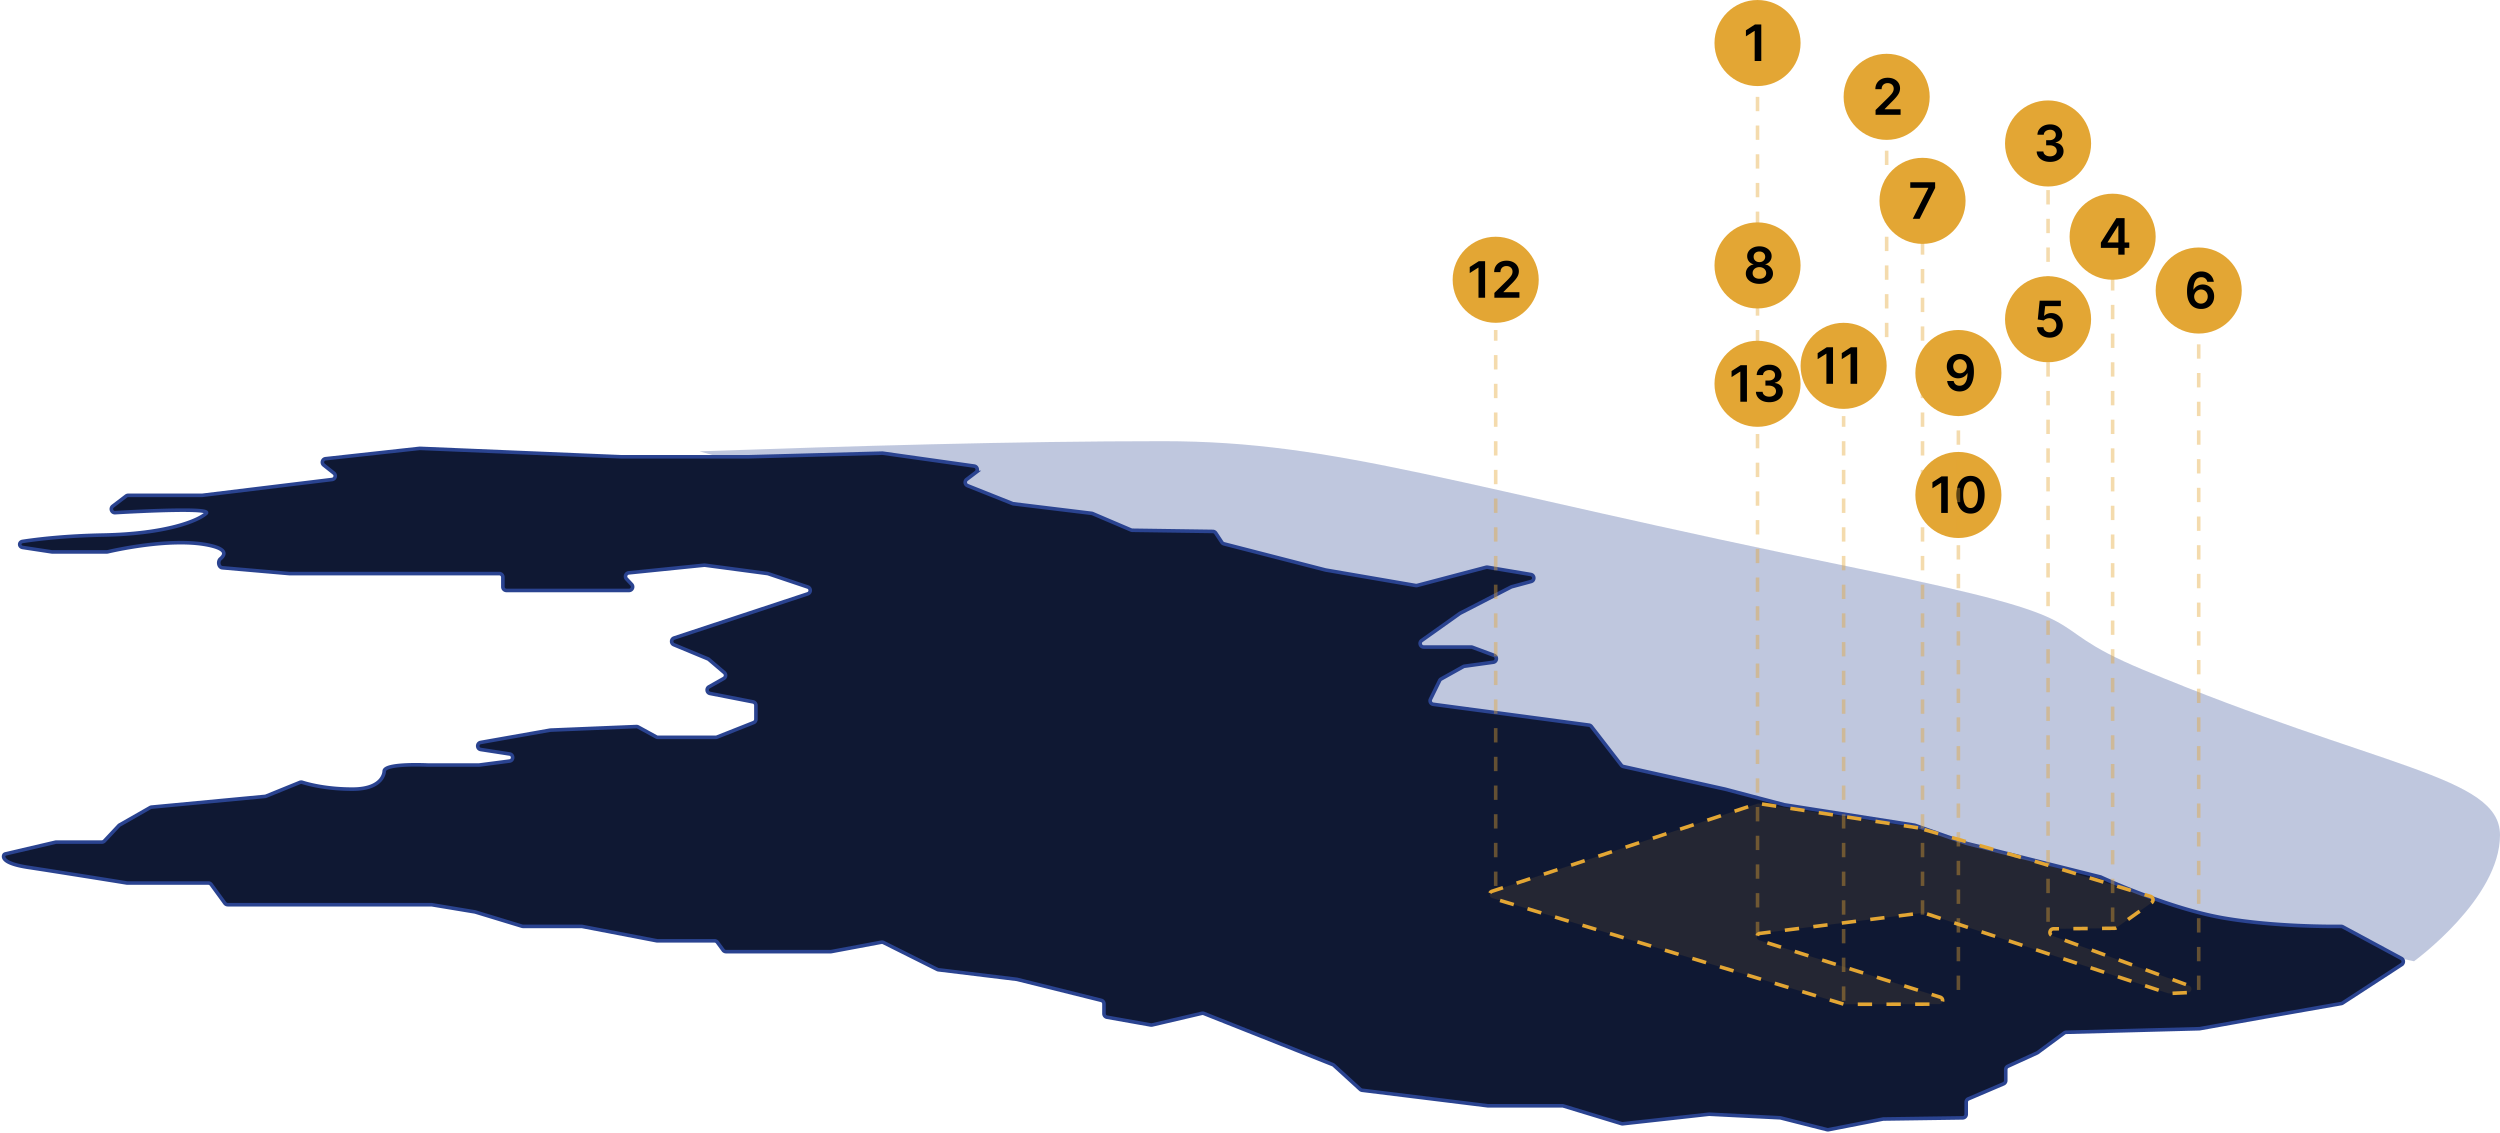 <svg width="697" height="316" fill="none" xmlns="http://www.w3.org/2000/svg"><path opacity=".3" d="M697 232.807C697 250.605 673.025 268 673.025 268l-226.086-47.666-58.436-24.15-9.58-18.296L195 125.831c41.802-1.464 87.884-2.831 129.274-2.831 48.77 0 80.501 12.363 193.495 35.442 74.117 15.139 47.028 14.635 79.662 28.26C663.339 214.219 697 216.237 697 232.807z" fill="#2A4390"/><path d="M272.062 131.726c.708-.538.415-1.663-.465-1.787l-25.47-3.593a1.033 1.033 0 00-.167-.01l-37.404 1.021h-35.295l-56.157-2.354c-.05-.002-.101 0-.151.005l-26.183 2.878c-.888.098-1.212 1.223-.511 1.778l2.83 2.243c.697.551.382 1.669-.5 1.776l-36.216 4.413h-20.62c-.218 0-.43.072-.605.204l-3.706 2.819c-.788.6-.33 1.867.659 1.81 7.902-.454 27.124-1.404 25.378.2-2.193 2.014-11.022 5.706-28.679 6.043-10.262.195-17.903 1.071-22.503 1.771-1.087.165-1.055 1.524.031 1.69l8.077 1.229c.05.008.1.012.15.012h15.25c.08 0 .148-.007.226-.026 1.423-.337 16.94-3.909 27.467-1.989 5.746 1.049 5.51 2.643 3.964 3.931-.823.684-.54 2.41.526 2.503l18.659 1.623h58.55a1 1 0 011 1v2.702a1 1 0 001 1h34.181c.875 0 1.328-1.045.729-1.683l-1.446-1.544a1 1 0 01.629-1.679l21.022-2.135a1.01 1.01 0 01.233.004l17.426 2.323a.995.995 0 01.187.043l11.053 3.715c.911.307.908 1.596-.005 1.898l-37.266 12.315c-.88.291-.926 1.518-.07 1.873l9.5 3.943c.096.04.186.095.266.163l4.303 3.671c.528.451.447 1.29-.157 1.632l-4.121 2.329c-.809.457-.611 1.674.3 1.852l11.98 2.341a1 1 0 01.808.982v3.866c0 .41-.251.779-.632.93l-10.212 4.045c-.117.046-.242.07-.368.07h-16.086a.994.994 0 01-.48-.123l-5.042-2.762a1 1 0 00-.522-.122l-23.977.993-19.414 3.435c-1.114.197-1.096 1.8.021 1.973l8.045 1.241c1.143.176 1.124 1.83-.024 1.98l-8.478 1.105h-14.358c-.522-.026-12.109-.556-12.109 1.742 0 0 0 4.975-8.828 4.975-7.507 0-12.615-1.457-13.977-1.893a1.056 1.056 0 00-.72.024l-9.422 3.828c-.09.036-.185.06-.282.069l-31.617 2.984a1.015 1.015 0 00-.402.127L33.355 230a.985.985 0 00-.234.185l-4.006 4.275a.999.999 0 01-.73.316H15.702a.972.972 0 00-.228.027l-13.933 3.26c-.191.045-.373.143-.452.323-.285.644-.292 2.364 6.775 3.437 8.51 1.293 26.229 4.149 27.5 4.354.053.009.1.012.153.012h22.56c.32 0 .62.152.808.411l3.806 5.221a1 1 0 00.808.411h56.747c.055 0 .11.004.164.013l12.046 2.001 13.091 3.985a.987.987 0 00.291.044h16.288a1 1 0 01.189.018l20.769 3.992a.99.99 0 00.188.018h15.93a1 1 0 01.807.409l1.613 2.201a1 1 0 00.806.409h29.166c.062 0 .123-.006.184-.017l13.918-2.609c.214-.04.436-.009.631.088l14.99 7.493a.977.977 0 00.326.098l21.89 2.667 23.497 5.854a1 1 0 01.758.971v2.745a1 1 0 00.825.985l12.206 2.168c.133.024.271.02.403-.01l13.833-3.237a.992.992 0 01.597.044l35.921 14.253c.112.045.216.11.305.191l7.352 6.709c.153.14.346.229.552.254l34.979 4.326h20.807c.098 0 .197.015.291.044l16.193 4.929a.99.99 0 00.401.038l23.97-2.657c.054-.005.107-.007.161-.004l19.67.995a.997.997 0 01.196.029l12.919 3.276c.144.036.293.04.438.012l15.137-2.958a.97.97 0 01.178-.019l22.074-.321a1 1 0 00.985-1v-3.386a1 1 0 01.608-.92l9.806-4.184a1 1 0 00.607-.92v-3.061a1 1 0 01.585-.91l8.149-3.718c.063-.029.123-.065.179-.106l7.386-5.457a.998.998 0 01.567-.196l37.098-.993c.051-.002.1-.007.15-.016l18.67-3.342 20.755-3.656a.99.99 0 00.372-.147l16.476-10.719a1 1 0 00-.071-1.718l-16.345-8.811a.98.98 0 00-.485-.121c-2.211.029-18.468.145-32.83-2.354-14.865-2.587-32.786-10.766-34.111-11.377a.924.924 0 00-.17-.059l-37.396-9.375-14.253-5.003a.996.996 0 00-.177-.044l-36.291-5.692-16.533-4.365-28.325-6.301a1.002 1.002 0 01-.574-.365l-8.356-10.801a.999.999 0 00-.659-.38l-43.426-5.804a1 1 0 01-.765-1.432l2.549-5.188a.991.991 0 01.41-.433l6.18-3.448c.108-.06.227-.1.35-.117l8.012-1.108c1.029-.143 1.186-1.566.212-1.928l-6.029-2.245a.993.993 0 00-.349-.063H396.94c-.974 0-1.373-1.251-.579-1.815l10.619-7.542c.039-.027.079-.052.121-.074l14.182-7.302c.063-.033.129-.058.196-.077l5.409-1.465c1.035-.281.962-1.774-.096-1.952l-12.057-2.028a.992.992 0 00-.42.019l-19.194 5.062a1 1 0 01-.425.019l-25.146-4.329-28.305-7.287a.999.999 0 01-.586-.419l-1.708-2.591a1.003 1.003 0 00-.821-.45l-22.423-.326a1 1 0 01-.377-.08l-10.71-4.569a1.023 1.023 0 00-.272-.073l-21.792-2.655a.98.98 0 01-.249-.063l-12.573-5.003a1 1 0 01-.234-1.726l2.563-1.944z" fill="#0F1833" stroke="#2A4390" stroke-miterlimit="10"/><path opacity=".4" d="M490 71V11" stroke="#E3A634" stroke-linejoin="round" stroke-dasharray="4 4"/><circle cx="490" cy="12" r="12" fill="#E3A634"/><path d="M491.046 6.818V17h-1.844V8.613h-.06l-2.381 1.521v-1.69l2.53-1.626h1.755z" fill="#000"/><path opacity=".4" d="M526 94V26" stroke="#E3A634" stroke-linejoin="round" stroke-dasharray="4 4"/><circle cx="526" cy="27" r="12" fill="#E3A634"/><path d="M522.905 32v-1.332l3.535-3.466c.338-.341.619-.644.845-.91a3.36 3.36 0 00.507-.77 1.9 1.9 0 00.169-.795c0-.322-.073-.597-.219-.826a1.456 1.456 0 00-.601-.537 1.946 1.946 0 00-.87-.189c-.335 0-.628.07-.88.21a1.432 1.432 0 00-.587.58 1.868 1.868 0 00-.204.9h-1.755c0-.645.148-1.207.443-1.685a2.987 2.987 0 011.218-1.108c.52-.262 1.117-.393 1.789-.393.683 0 1.283.128 1.8.383.517.255.918.605 1.203 1.049.289.444.433.951.433 1.521 0 .381-.073.756-.219 1.124-.146.368-.403.775-.771 1.223-.364.447-.876.989-1.536 1.625l-1.755 1.785v.07h4.435V32h-6.98z" fill="#000"/><path opacity=".4" d="M571 97V39" stroke="#E3A634" stroke-linejoin="round" stroke-dasharray="4 4"/><circle cx="571" cy="40" r="12" fill="#E3A634"/><path d="M571.559 45.14c-.716 0-1.352-.123-1.909-.369-.554-.245-.991-.586-1.313-1.024a2.66 2.66 0 01-.512-1.516h1.87c.016.275.107.515.273.72.166.203.386.36.661.473.275.113.584.169.925.169.365 0 .688-.063.969-.189.282-.13.503-.308.662-.537.159-.228.237-.492.233-.79a1.37 1.37 0 00-.238-.816 1.601 1.601 0 00-.706-.552c-.305-.132-.673-.198-1.104-.198h-.9v-1.422h.9c.355 0 .665-.061.93-.184.268-.123.479-.295.631-.517a1.33 1.33 0 00.224-.78 1.356 1.356 0 00-.194-.752 1.306 1.306 0 00-.552-.502 1.813 1.813 0 00-.83-.179c-.312 0-.6.057-.865.17a1.58 1.58 0 00-.642.482c-.162.205-.248.45-.258.736h-1.775a2.58 2.58 0 01.492-1.502 3.177 3.177 0 011.273-1.014c.53-.245 1.125-.368 1.785-.368.679 0 1.269.128 1.77.383.503.252.893.591 1.168 1.019.275.427.413.9.413 1.417.003.573-.166 1.054-.507 1.442-.339.387-.783.641-1.333.76v.08c.716.1 1.265.364 1.646.795.384.428.575.96.571 1.596 0 .57-.162 1.08-.487 1.531-.321.448-.765.8-1.332 1.054-.564.256-1.21.383-1.939.383z" fill="#000"/><path opacity=".4" d="M589 257V65" stroke="#E3A634" stroke-linejoin="round" stroke-dasharray="4 4"/><circle cx="589" cy="66" r="12" fill="#E3A634"/><path d="M585.721 69.11v-1.466l4.32-6.826h1.223v2.088h-.746l-2.908 4.609v.08h6.031v1.516h-7.92zm4.857 1.89v-2.337l.02-.656v-7.189h1.74V71h-1.76z" fill="#000"/><path opacity=".4" d="M571 257V88" stroke="#E3A634" stroke-linejoin="round" stroke-dasharray="4 4"/><circle cx="571" cy="89" r="12" fill="#E3A634"/><path d="M571.445 94.14c-.663 0-1.257-.125-1.78-.374a3.17 3.17 0 01-1.248-1.034 2.737 2.737 0 01-.487-1.501h1.789c.034.417.214.759.542 1.024.328.262.723.393 1.184.393.361 0 .682-.083.964-.249.282-.166.504-.396.666-.69.163-.296.242-.632.239-1.01a2.037 2.037 0 00-.244-1.024 1.813 1.813 0 00-.681-.701 1.9 1.9 0 00-.994-.259 2.37 2.37 0 00-.9.17 1.84 1.84 0 00-.701.457l-1.665-.274.532-5.25h5.906v1.541h-4.38l-.294 2.7h.06c.189-.222.456-.406.801-.552a2.82 2.82 0 011.133-.224c.617 0 1.167.146 1.651.438.484.288.865.686 1.143 1.193.279.507.418 1.087.418 1.74 0 .673-.156 1.273-.468 1.8a3.304 3.304 0 01-1.287 1.238c-.547.298-1.18.447-1.899.447z" fill="#000"/><path opacity=".4" d="M613 276V80" stroke="#E3A634" stroke-linejoin="round" stroke-dasharray="4 4"/><circle cx="613" cy="81" r="12" fill="#E3A634"/><path d="M613.634 86.14a4.298 4.298 0 01-1.427-.254 3.355 3.355 0 01-1.253-.82c-.371-.382-.666-.887-.885-1.517-.219-.633-.327-1.417-.323-2.352 0-.871.093-1.648.278-2.331.186-.683.453-1.26.801-1.73a3.534 3.534 0 011.257-1.084 3.633 3.633 0 011.656-.373c.64 0 1.206.126 1.7.378a3.2 3.2 0 011.203 1.034c.305.434.494.925.567 1.472h-1.815a1.644 1.644 0 00-.571-.935c-.285-.236-.647-.353-1.084-.353-.706 0-1.25.306-1.631.92-.378.613-.568 1.455-.571 2.525h.069a2.55 2.55 0 01.632-.75c.258-.21.55-.37.875-.483a3.092 3.092 0 011.039-.174c.596 0 1.131.143 1.605.428.478.285.856.678 1.134 1.178.278.497.416 1.067.413 1.71.003.67-.15 1.271-.458 1.805a3.32 3.32 0 01-1.287 1.253c-.551.305-1.192.456-1.924.452zm-.01-1.492c.361 0 .684-.088.969-.264a1.91 1.91 0 00.676-.71 2 2 0 00.244-1.005 1.976 1.976 0 00-.239-.99 1.814 1.814 0 00-.661-.7 1.811 1.811 0 00-.965-.259 1.83 1.83 0 00-.75.154 1.875 1.875 0 00-.607.428 2.002 2.002 0 00-.557 1.382c.004.355.087.681.249.98.162.298.386.536.671.715.285.18.608.269.97.269z" fill="#000"/><path opacity=".4" d="M536 255V45" stroke="#E3A634" stroke-linejoin="round" stroke-dasharray="4 4"/><circle cx="536" cy="56" r="12" fill="#E3A634"/><path d="M533.278 61l4.33-8.571v-.07h-5.026v-1.54h6.935v1.575L535.192 61h-1.914z" fill="#000"/><path opacity=".4" d="M490 112V73" stroke="#E3A634" stroke-linejoin="round" stroke-dasharray="4 4"/><circle cx="490" cy="74" r="12" fill="#E3A634"/><path d="M490.524 79.14c-.739 0-1.395-.125-1.969-.374-.57-.248-1.017-.588-1.342-1.019a2.392 2.392 0 01-.477-1.476c-.004-.428.089-.82.278-1.179.189-.358.444-.656.766-.895a2.47 2.47 0 011.084-.462v-.07a2.154 2.154 0 01-1.273-.8 2.303 2.303 0 01-.477-1.457 2.313 2.313 0 01.437-1.402c.295-.41.699-.734 1.213-.97.514-.238 1.101-.357 1.76-.357.653 0 1.235.12 1.745.358.514.235.918.558 1.213.97.299.41.448.878.448 1.401 0 .55-.164 1.036-.492 1.457a2.152 2.152 0 01-1.258.8v.07c.397.066.755.22 1.074.462.321.24.576.537.765.895.192.358.289.751.289 1.179a2.4 2.4 0 01-.488 1.476c-.324.431-.772.77-1.342 1.02-.567.248-1.218.372-1.954.372zm0-1.423c.381 0 .713-.064.994-.194a1.55 1.55 0 00.657-.556 1.51 1.51 0 00.238-.826 1.539 1.539 0 00-.253-.86 1.67 1.67 0 00-.671-.591 2.111 2.111 0 00-.965-.214 2.15 2.15 0 00-.974.214c-.285.142-.511.34-.676.591a1.506 1.506 0 00-.239.86 1.45 1.45 0 00.229.826c.155.235.374.419.656.552.285.132.62.198 1.004.198zm0-4.638c.312 0 .587-.063.825-.19a1.437 1.437 0 00.786-1.307 1.45 1.45 0 00-.209-.765 1.348 1.348 0 00-.567-.512 1.822 1.822 0 00-.835-.184c-.321 0-.605.061-.85.184-.242.119-.431.29-.567.512a1.424 1.424 0 00-.194.765c-.003.295.063.556.199.78.139.223.33.399.572.528.245.126.525.189.84.189z" fill="#000"/><path opacity=".4" d="M514 279V116" stroke="#E3A634" stroke-linejoin="round" stroke-dasharray="4 4"/><circle cx="514" cy="102" r="12" fill="#E3A634"/><path d="M511.046 96.818V107h-1.844v-8.387h-.06l-2.381 1.521v-1.69l2.53-1.626h1.755zm6.727 0V107h-1.845v-8.387h-.059l-2.382 1.521v-1.69l2.531-1.626h1.755z" fill="#000"/><path opacity=".4" d="M417 247V92" stroke="#E3A634" stroke-linejoin="round" stroke-dasharray="4 4"/><circle cx="417" cy="78" r="12" fill="#E3A634"/><path d="M414.046 72.818V83h-1.844v-8.387h-.06l-2.381 1.521v-1.69l2.53-1.626h1.755zM416.631 83v-1.332l3.535-3.466c.338-.341.62-.644.845-.91.226-.264.395-.521.507-.77a1.9 1.9 0 00.17-.795c0-.322-.073-.597-.219-.826a1.459 1.459 0 00-.602-.537 1.94 1.94 0 00-.87-.189c-.335 0-.628.07-.88.21a1.43 1.43 0 00-.586.58 1.868 1.868 0 00-.204.9h-1.755c0-.645.147-1.207.442-1.685a2.987 2.987 0 011.218-1.108c.521-.262 1.117-.393 1.79-.393.683 0 1.283.128 1.8.383.517.255.918.605 1.203 1.049.288.444.432.951.432 1.521 0 .381-.073.756-.218 1.124-.146.368-.403.775-.771 1.223-.365.447-.877.989-1.536 1.625l-1.755 1.785v.07h4.435V83h-6.981z" fill="#000"/><path opacity=".4" d="M490 261V121" stroke="#E3A634" stroke-linejoin="round" stroke-dasharray="4 4"/><circle cx="490" cy="107" r="12" fill="#E3A634"/><path d="M487.046 101.818V112h-1.844v-8.387h-.06l-2.381 1.521v-1.69l2.53-1.626h1.755zm6.24 10.321c-.716 0-1.353-.122-1.91-.368-.553-.245-.991-.586-1.312-1.024a2.65 2.65 0 01-.512-1.516h1.869c.017.275.108.515.274.721.165.202.386.359.661.472.275.113.583.169.925.169.364 0 .687-.063.969-.189.282-.129.502-.308.661-.537.159-.229.237-.492.234-.79a1.373 1.373 0 00-.239-.816 1.587 1.587 0 00-.706-.551c-.305-.133-.673-.199-1.103-.199h-.9v-1.422h.9c.354 0 .664-.062.929-.184.269-.123.479-.295.632-.517.152-.226.227-.486.223-.781a1.353 1.353 0 00-.193-.75 1.32 1.32 0 00-.552-.503 1.82 1.82 0 00-.831-.179c-.311 0-.6.057-.865.169a1.574 1.574 0 00-.641.483c-.162.205-.249.45-.259.735h-1.774a2.58 2.58 0 01.492-1.501 3.173 3.173 0 011.273-1.014c.53-.245 1.125-.368 1.784-.368.68 0 1.27.128 1.77.383.504.252.893.591 1.169 1.019.275.428.412.9.412 1.417.004.573-.166 1.054-.507 1.442-.338.387-.782.641-1.332.76v.08c.716.099 1.264.364 1.645.795.385.428.575.96.572 1.596a2.55 2.55 0 01-.487 1.531c-.322.448-.766.799-1.333 1.054-.563.256-1.209.383-1.938.383z" fill="#000"/><circle cx="546" cy="138" r="12" fill="#E3A634"/><path d="M543.046 132.818V143h-1.844v-8.387h-.06l-2.381 1.521v-1.69l2.53-1.626h1.755zm6.349 10.376c-.819 0-1.521-.207-2.108-.622-.583-.417-1.033-1.019-1.347-1.804-.312-.789-.468-1.739-.468-2.849.004-1.11.161-2.055.473-2.834.314-.782.764-1.379 1.347-1.79.587-.411 1.288-.616 2.103-.616.815 0 1.516.205 2.103.616.587.411 1.036 1.008 1.347 1.79.315.782.472 1.727.472 2.834 0 1.114-.157 2.065-.472 2.854-.311.785-.76 1.385-1.347 1.799-.583.415-1.284.622-2.103.622zm0-1.556c.636 0 1.138-.313 1.506-.94.371-.63.557-1.556.557-2.779 0-.809-.084-1.488-.253-2.038-.169-.551-.408-.965-.716-1.243a1.568 1.568 0 00-1.094-.423c-.633 0-1.134.315-1.502.945-.367.626-.553 1.546-.556 2.759-.004.812.078 1.495.243 2.048.169.554.408.971.716 1.253.308.279.675.418 1.099.418z" fill="#000"/><path opacity=".4" d="M546 276V103" stroke="#E3A634" stroke-linejoin="round" stroke-dasharray="4 4"/><circle cx="546" cy="104" r="12" fill="#E3A634"/><path d="M546.44 98.679a4.2 4.2 0 011.422.258c.464.166.881.438 1.252.816.372.374.667.876.885 1.506.219.63.328 1.409.328 2.337.004.875-.089 1.657-.278 2.346-.186.687-.452 1.267-.8 1.741a3.538 3.538 0 01-1.258 1.083 3.609 3.609 0 01-1.656.373c-.643 0-1.213-.126-1.71-.378a3.208 3.208 0 01-1.76-2.535h1.815c.092.404.281.726.566.964.289.236.652.353 1.089.353.706 0 1.25-.306 1.631-.919.381-.614.572-1.465.572-2.556h-.07a2.61 2.61 0 01-.631.756 2.881 2.881 0 01-.88.482c-.325.113-.67.169-1.034.169a3.08 3.08 0 01-1.611-.427 3.13 3.13 0 01-1.129-1.174c-.275-.497-.414-1.065-.417-1.705 0-.663.152-1.258.457-1.785.308-.53.737-.948 1.288-1.253.55-.308 1.193-.459 1.929-.452zm.005 1.491c-.358 0-.682.088-.97.264-.285.172-.51.408-.676.706a2.022 2.022 0 00-.244.989c.004.362.085.69.244.985.162.295.383.528.661.701.282.172.603.258.965.258a1.858 1.858 0 001.357-.582c.176-.185.312-.396.408-.631.099-.235.147-.484.144-.746 0-.348-.083-.669-.249-.964a1.916 1.916 0 00-.671-.711 1.77 1.77 0 00-.969-.269z" fill="#000"/><path d="M534.739 230.8l-44.338-6.764a1.002 1.002 0 00-.464.039l-73.931 24.405c-.928.307-.911 1.625.025 1.907l97.991 29.57a.996.996 0 00.291.043l26.296-.044c1.144-.002 1.389-1.611.298-1.954l-50.375-15.83c-1.024-.321-.89-1.811.175-1.946l45.336-5.725a1 1 0 01.438.042l67.977 22.386c.116.038.238.054.36.049l5.209-.245c1.091-.051 1.322-1.564.296-1.938l-38.136-13.904c-1.046-.381-.78-1.93.334-1.939l17.018-.149a1 1 0 00.571-.186l9.734-6.937a1 1 0 00-.29-1.771l-30.779-9.345-34.036-9.764z" fill="#E3A634" fill-opacity=".1" stroke="#E3A634" stroke-linejoin="round" stroke-dasharray="4 4"/></svg>